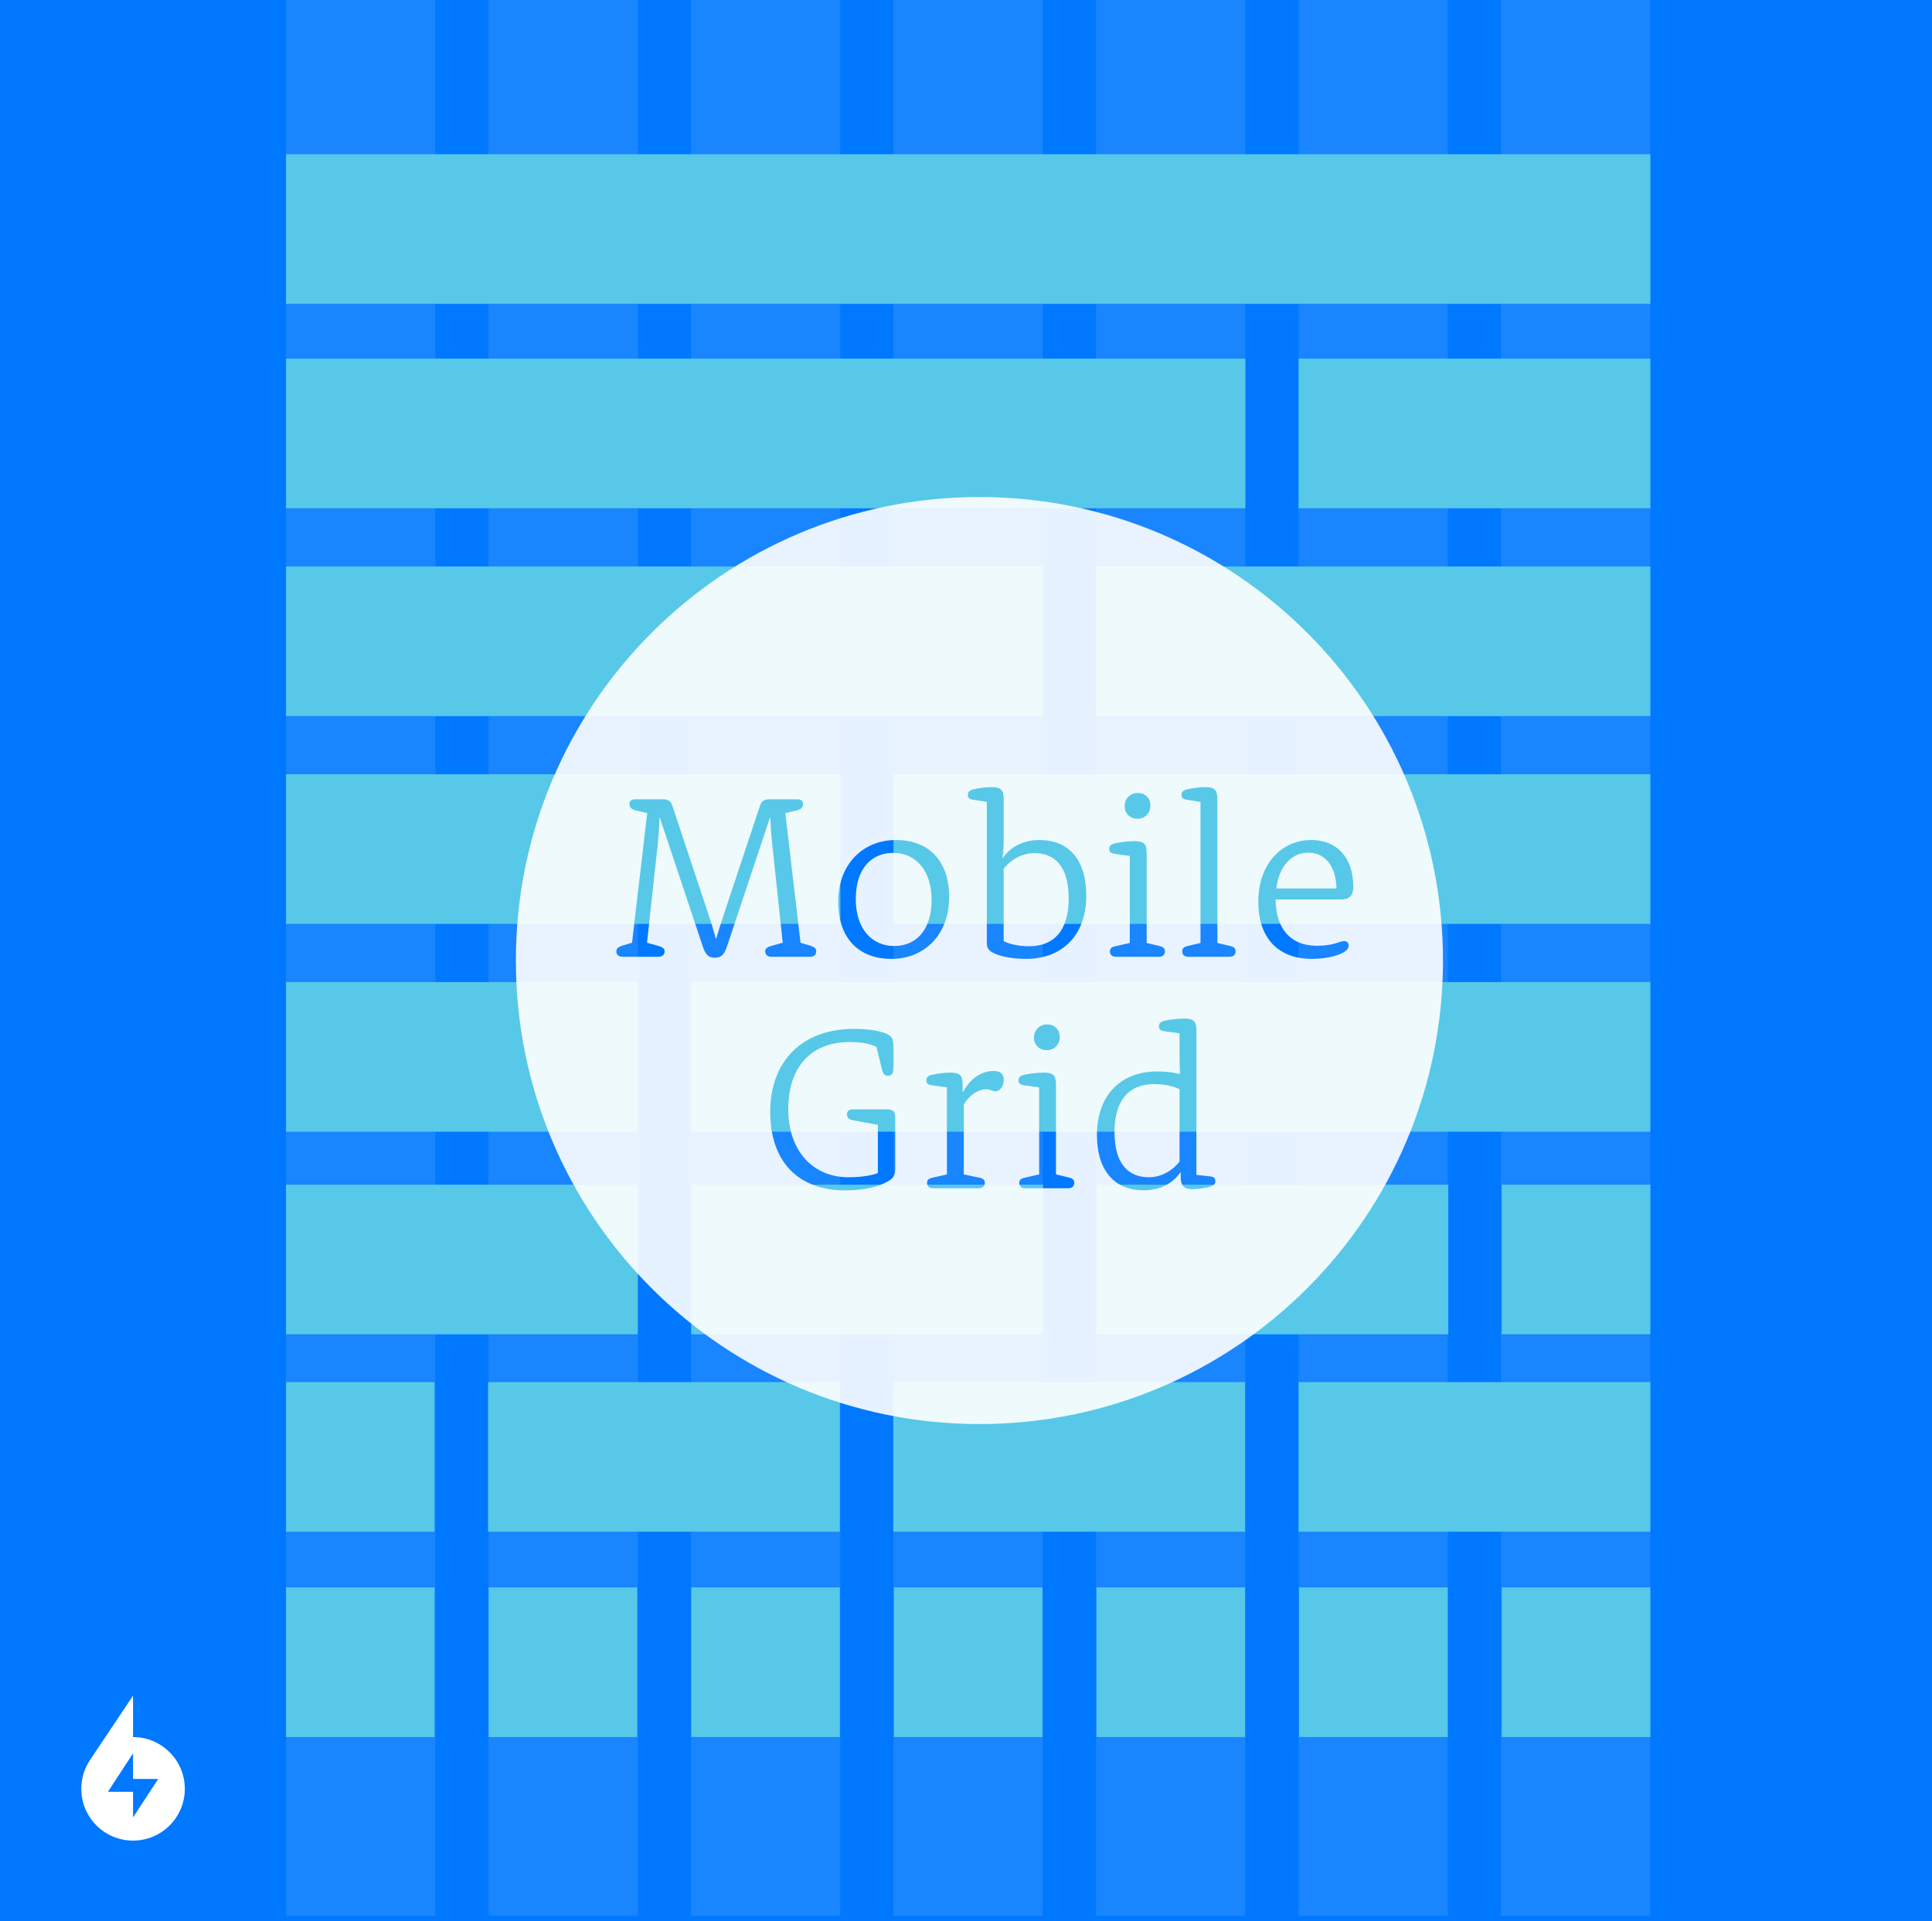 <?xml version="1.0" encoding="utf-8"?>
<!-- Generator: Adobe Illustrator 16.0.0, SVG Export Plug-In . SVG Version: 6.00 Build 0)  -->
<!DOCTYPE svg PUBLIC "-//W3C//DTD SVG 1.1//EN" "http://www.w3.org/Graphics/SVG/1.1/DTD/svg11.dtd">
<svg version="1.1" id="_x31_0_1_" xmlns="http://www.w3.org/2000/svg" xmlns:xlink="http://www.w3.org/1999/xlink" x="0px" y="0px"
	 width="360px" height="357.999px" viewBox="1 4.001 360 357.999" enable-background="new 1 4.001 360 357.999"
	 xml:space="preserve">
<g id="bg">
	<g>
		<rect x="1" y="4.001" fill="#0078FF" width="360" height="357.999"/>
	</g>
</g>
<g>
	<g opacity="0.1">
		<g>
			<rect x="54.306" y="2.69" fill="#FFFFFF" width="27.817" height="358.31"/>
		</g>
		<g>
			<rect x="92.031" y="2.69" fill="#FFFFFF" width="27.82" height="358.31"/>
		</g>
		<g>
			<rect x="129.759" y="2.69" fill="#FFFFFF" width="27.817" height="358.31"/>
		</g>
		<g>
			<rect x="167.484" y="2.69" fill="#FFFFFF" width="27.818" height="358.31"/>
		</g>
		<g>
			<rect x="205.229" y="2.69" fill="#FFFFFF" width="27.818" height="358.31"/>
		</g>
		<g>
			<rect x="242.955" y="2.69" fill="#FFFFFF" width="27.818" height="358.31"/>
		</g>
		<g>
			<rect x="280.68" y="2.69" fill="#FFFFFF" width="27.821" height="358.31"/>
		</g>
	</g>
	<g>
		<rect x="54.289" y="32.742" fill="#57C8E8" width="254.23" height="27.882"/>
	</g>
	<g>
		<rect x="54.289" y="70.838" fill="#57C8E8" width="178.77" height="27.882"/>
	</g>
	<g>
		<rect x="242.967" y="70.838" fill="#57C8E8" width="65.553" height="27.882"/>
	</g>
	<g>
		<rect x="129.75" y="187.014" fill="#57C8E8" width="178.77" height="27.882"/>
	</g>
	<g>
		<rect x="54.289" y="187.014" fill="#57C8E8" width="65.553" height="27.882"/>
	</g>
	<g>
		<rect x="54.289" y="224.771" fill="#57C8E8" width="65.553" height="27.881"/>
	</g>
	<g>
		<rect x="129.803" y="224.771" fill="#57C8E8" width="65.553" height="27.881"/>
	</g>
	<g>
		<rect x="205.317" y="224.771" fill="#57C8E8" width="65.553" height="27.881"/>
	</g>
	<g>
		<rect x="280.831" y="224.771" fill="#57C8E8" width="27.688" height="27.881"/>
	</g>
	<g>
		<rect x="242.967" y="261.561" fill="#57C8E8" width="65.553" height="27.881"/>
	</g>
	<g>
		<rect x="167.453" y="261.561" fill="#57C8E8" width="65.553" height="27.881"/>
	</g>
	<g>
		<rect x="91.938" y="261.561" fill="#57C8E8" width="65.553" height="27.881"/>
	</g>
	<g>
		<rect x="54.289" y="261.561" fill="#57C8E8" width="27.688" height="27.881"/>
	</g>
	<g>
		<rect x="54.289" y="299.82" fill="#57C8E8" width="27.688" height="27.883"/>
	</g>
	<g>
		<rect x="92.046" y="299.82" fill="#57C8E8" width="27.688" height="27.883"/>
	</g>
	<g>
		<rect x="129.803" y="299.82" fill="#57C8E8" width="27.688" height="27.883"/>
	</g>
	<g>
		<rect x="167.561" y="299.82" fill="#57C8E8" width="27.688" height="27.883"/>
	</g>
	<g>
		<rect x="205.317" y="299.82" fill="#57C8E8" width="27.688" height="27.883"/>
	</g>
	<g>
		<rect x="243.074" y="299.82" fill="#57C8E8" width="27.688" height="27.883"/>
	</g>
	<g>
		<rect x="280.831" y="299.82" fill="#57C8E8" width="27.688" height="27.883"/>
	</g>
	<g>
		<rect x="54.289" y="109.564" fill="#57C8E8" width="141.021" height="27.881"/>
	</g>
	<g>
		<rect x="205.229" y="109.564" fill="#57C8E8" width="103.291" height="27.881"/>
	</g>
	<g>
		<rect x="167.498" y="148.289" fill="#57C8E8" width="141.021" height="27.881"/>
	</g>
	<g>
		<rect x="54.289" y="148.289" fill="#57C8E8" width="103.291" height="27.881"/>
	</g>
</g>
<path fill="#FFFFFF" d="M25.793,327.711v-7.718l-8.007,11.973l0.012-0.006c-1.042,1.539-1.65,3.396-1.65,5.396
	c0,5.326,4.319,9.646,9.645,9.646s9.645-4.319,9.645-9.646S31.119,327.711,25.793,327.711z M25.793,342.682v-4.776h-4.685
	l4.685-7.165v4.776h4.685L25.793,342.682z"/>
<g opacity="0.9" enable-background="new    ">
	<path fill="#FFFFFF" d="M167.611,180.293c4.056,0,6.978-2.922,6.978-8.59c0-5.67-3.098-8.765-7.152-8.765
		c-4.056,0-6.978,2.921-6.978,8.591C160.459,177.197,163.555,180.293,167.611,180.293z"/>
	<path fill="#FFFFFF" d="M208.669,214.922c0,5.932,2.528,8.461,6.41,8.461c3.662,0,5.713-2.924,5.713-2.924v-13.473
		c0,0-1.613-0.959-4.753-0.959C211.504,206.027,208.669,208.861,208.669,214.922z"/>
	<path fill="#FFFFFF" d="M183.5,96.623c-47.705,0-86.377,38.672-86.377,86.377c0,47.705,38.672,86.377,86.377,86.377
		s86.378-38.672,86.378-86.377C269.878,135.294,231.205,96.623,183.5,96.623z M213.007,151.775c1.396,0,2.354,0.958,2.354,2.354
		s-1.003,2.442-2.398,2.442s-2.398-0.96-2.398-2.355S211.611,151.775,213.007,151.775z M208.82,161.15
		c0.916-0.218,2.312-0.394,3.619-0.394c1.745,0,2.225,0.568,2.225,2.225v16.746l2.398,0.566c0.828,0.217,1.002,0.523,1.002,1.004
		c0,0.609-0.392,1.002-1.134,1.002h-7.979c-0.741,0-1.135-0.393-1.135-1.002c0-0.48,0.218-0.787,1.004-0.961l2.703-0.609v-16.223
		l-2.834-0.392c-0.784-0.131-1.003-0.392-1.003-0.916C207.687,161.672,207.905,161.368,208.82,161.15z M167.96,160.54
		c6.061,0,9.899,3.837,9.899,10.638c0,6.979-4.579,11.514-10.771,11.514c-6.062,0-9.899-3.838-9.899-10.641
		C157.188,165.075,161.768,160.54,167.96,160.54z M143.583,181.297c0-0.48,0.218-0.787,1.396-1.092l1.874-0.521l-1.962-18.403
		c-0.262-2.399-0.35-4.884-0.35-4.884h-0.086l-7.98,23.939c-0.566,1.744-1.221,2.139-2.268,2.139s-1.7-0.395-2.268-2.139
		l-7.98-23.939h-0.087c0,0-0.044,2.441-0.305,4.84l-2.007,18.447l1.876,0.521c1.177,0.305,1.396,0.611,1.396,1.092
		c0,0.609-0.393,1.002-1.135,1.002h-6.715c-0.741,0-1.134-0.393-1.134-1.002c0-0.48,0.218-0.787,1.177-1.092l1.745-0.521
		l2.833-24.16l-2.049-0.479c-0.959-0.219-1.264-0.654-1.264-1.266c0-0.48,0.348-0.828,1.046-0.828h5.188
		c0.96,0,1.484,0.348,1.744,1.177l6.848,20.583c0.828,2.529,1.265,4.186,1.265,4.186h0.087c0,0,0.48-1.744,1.309-4.186l6.846-20.583
		c0.262-0.829,0.785-1.177,1.744-1.177h5.233c0.698,0,1.046,0.348,1.046,0.828c0,0.611-0.306,1.047-1.264,1.266l-2.051,0.479
		l2.836,24.16l1.744,0.521c0.959,0.305,1.177,0.611,1.177,1.092c0,0.609-0.393,1.002-1.134,1.002h-7.238
		C143.975,182.299,143.583,181.906,143.583,181.297z M167.808,221.77c0,1.178-0.306,1.658-0.916,2.094
		c-1.221,0.871-3.837,1.961-8.415,1.961c-8.635,0-13.955-5.232-13.955-14.607c0-9.508,5.975-15.48,15.611-15.48
		c3.663,0,6.062,0.652,6.803,1.395c0.436,0.436,0.566,0.828,0.566,2.836v0.521c0,0.916,0,1.482-0.044,2.879
		c-0.042,0.785-0.436,1.09-1.002,1.09c-0.567,0-0.916-0.305-1.091-1.09l-1.047-4.273c0,0-1.438-0.916-4.971-0.916
		c-7.021,0-11.468,4.447-11.468,12.516c0,7.936,4.753,12.689,11.206,12.689c3.795,0,5.495-0.785,5.495-0.785v-8.982l-4.536-0.83
		c-0.959-0.174-1.221-0.566-1.221-1.176c0-0.523,0.35-0.873,1.047-0.873h6.541c0.959,0,1.396,0.436,1.396,1.396V221.77z
		 M186.515,207.379c-0.654,0-0.872-0.393-1.7-0.393c-1.396,0-2.922,0.828-4.229,2.791v13.082l2.921,0.611
		c0.786,0.174,1.004,0.479,1.004,0.957c0,0.613-0.394,1.004-1.134,1.004h-8.504c-0.741,0-1.135-0.391-1.135-1.004
		c0-0.479,0.219-0.783,1.004-0.957l2.703-0.611v-16.223l-2.834-0.391c-0.784-0.133-1.002-0.393-1.002-0.916s0.218-0.83,1.133-1.049
		c0.916-0.217,2.312-0.391,3.4-0.391c1.746,0,2.225,0.566,2.225,2.223v1.354l0.088,0.041c1.221-2.311,3.227-3.924,5.713-3.924
		c1.352,0,1.874,0.697,1.874,1.613C188.041,206.506,187.212,207.379,186.515,207.379z M200.034,225.432h-7.979
		c-0.742,0-1.135-0.391-1.135-1.004c0-0.479,0.219-0.783,1.004-0.957l2.704-0.611v-16.223l-2.835-0.391
		c-0.785-0.133-1.004-0.393-1.004-0.916s0.219-0.83,1.135-1.049c0.915-0.217,2.311-0.391,3.619-0.391
		c1.744,0,2.223,0.566,2.223,2.223v16.746l2.399,0.568c0.829,0.217,1.003,0.521,1.003,1
		C201.168,225.041,200.776,225.432,200.034,225.432z M193.668,197.35c0-1.396,1.047-2.443,2.441-2.443
		c1.396,0,2.354,0.961,2.354,2.355c0,1.396-1.003,2.443-2.398,2.443S193.668,198.744,193.668,197.35z M192.205,182.691
		c-2.791,0-5.102-0.523-6.323-1.221c-0.741-0.436-1.003-0.916-1.003-1.744v-26.295l-2.528-0.394
		c-0.786-0.129-1.004-0.392-1.004-0.915c0-0.522,0.218-0.827,1.135-1.046c0.915-0.218,2.267-0.393,3.313-0.393
		c1.744,0,2.224,0.566,2.224,2.225v8.154c0,1.045-0.131,2.005-0.218,2.791l0.087,0.043c0,0,1.875-3.357,6.802-3.357
		c5.277,0,8.723,3.488,8.723,10.378C203.412,178.244,198.964,182.691,192.205,182.691z M226.373,225.17
		c-0.784,0.219-2.093,0.436-3.184,0.436c-1.526,0-2.18-0.654-2.18-2.178v-0.916l-0.087-0.045c0,0-1.875,3.357-6.804,3.357
		c-5.275,0-8.721-3.488-8.721-10.334c0-7.369,4.447-11.818,11.207-11.818c2.704,0,4.187,0.48,4.187,0.48l0.087-0.088
		c-0.044-0.916-0.087-1.832-0.087-2.836v-4.664l-2.835-0.393c-0.785-0.131-1.003-0.393-1.003-0.916s0.218-0.828,1.134-1.047
		c0.916-0.217,2.311-0.393,3.619-0.393c1.744,0,2.225,0.568,2.225,2.225v26.906l2.441,0.262c0.829,0.086,1.091,0.348,1.091,0.871
		C227.464,224.646,227.158,224.951,226.373,225.17z M230.101,182.299h-7.675c-0.74,0-1.134-0.393-1.134-1.002
		c0-0.48,0.218-0.83,1.003-1.004l2.399-0.566v-26.295l-2.53-0.394c-0.785-0.129-1.003-0.392-1.003-0.915
		c0-0.522,0.218-0.827,1.134-1.046c0.916-0.218,2.268-0.393,3.314-0.393c1.744,0,2.225,0.566,2.225,2.225v26.818l2.397,0.566
		c0.785,0.174,1.003,0.523,1.003,1.004C231.234,181.906,230.843,182.299,230.101,182.299z M246.367,180.248
		c3.27,0,4.229-0.871,5.058-0.871c0.567,0,0.872,0.307,0.872,0.828c0,0.35-0.13,0.611-0.393,0.873
		c-0.697,0.697-3.097,1.613-6.454,1.613c-6.191,0-9.985-3.795-9.985-10.641c0-7.108,4.403-11.511,9.854-11.511
		c4.71,0,7.85,3.139,7.85,8.808c0,1.482-0.741,2.268-2.18,2.268h-12.297C238.735,177.283,241.657,180.248,246.367,180.248z"/>
	<path fill="#FFFFFF" d="M193.731,162.981c-3.664,0-5.713,2.921-5.713,2.921v13.475c0,0,1.613,0.959,4.753,0.959
		c4.535,0,7.37-2.834,7.37-8.896C200.142,165.512,197.611,162.981,193.731,162.981z"/>
	<path fill="#FFFFFF" d="M244.797,162.894c-3.271,0-5.495,2.702-5.975,6.67h11.207C249.942,165.118,247.675,162.894,244.797,162.894
		z"/>
</g>
</svg>
